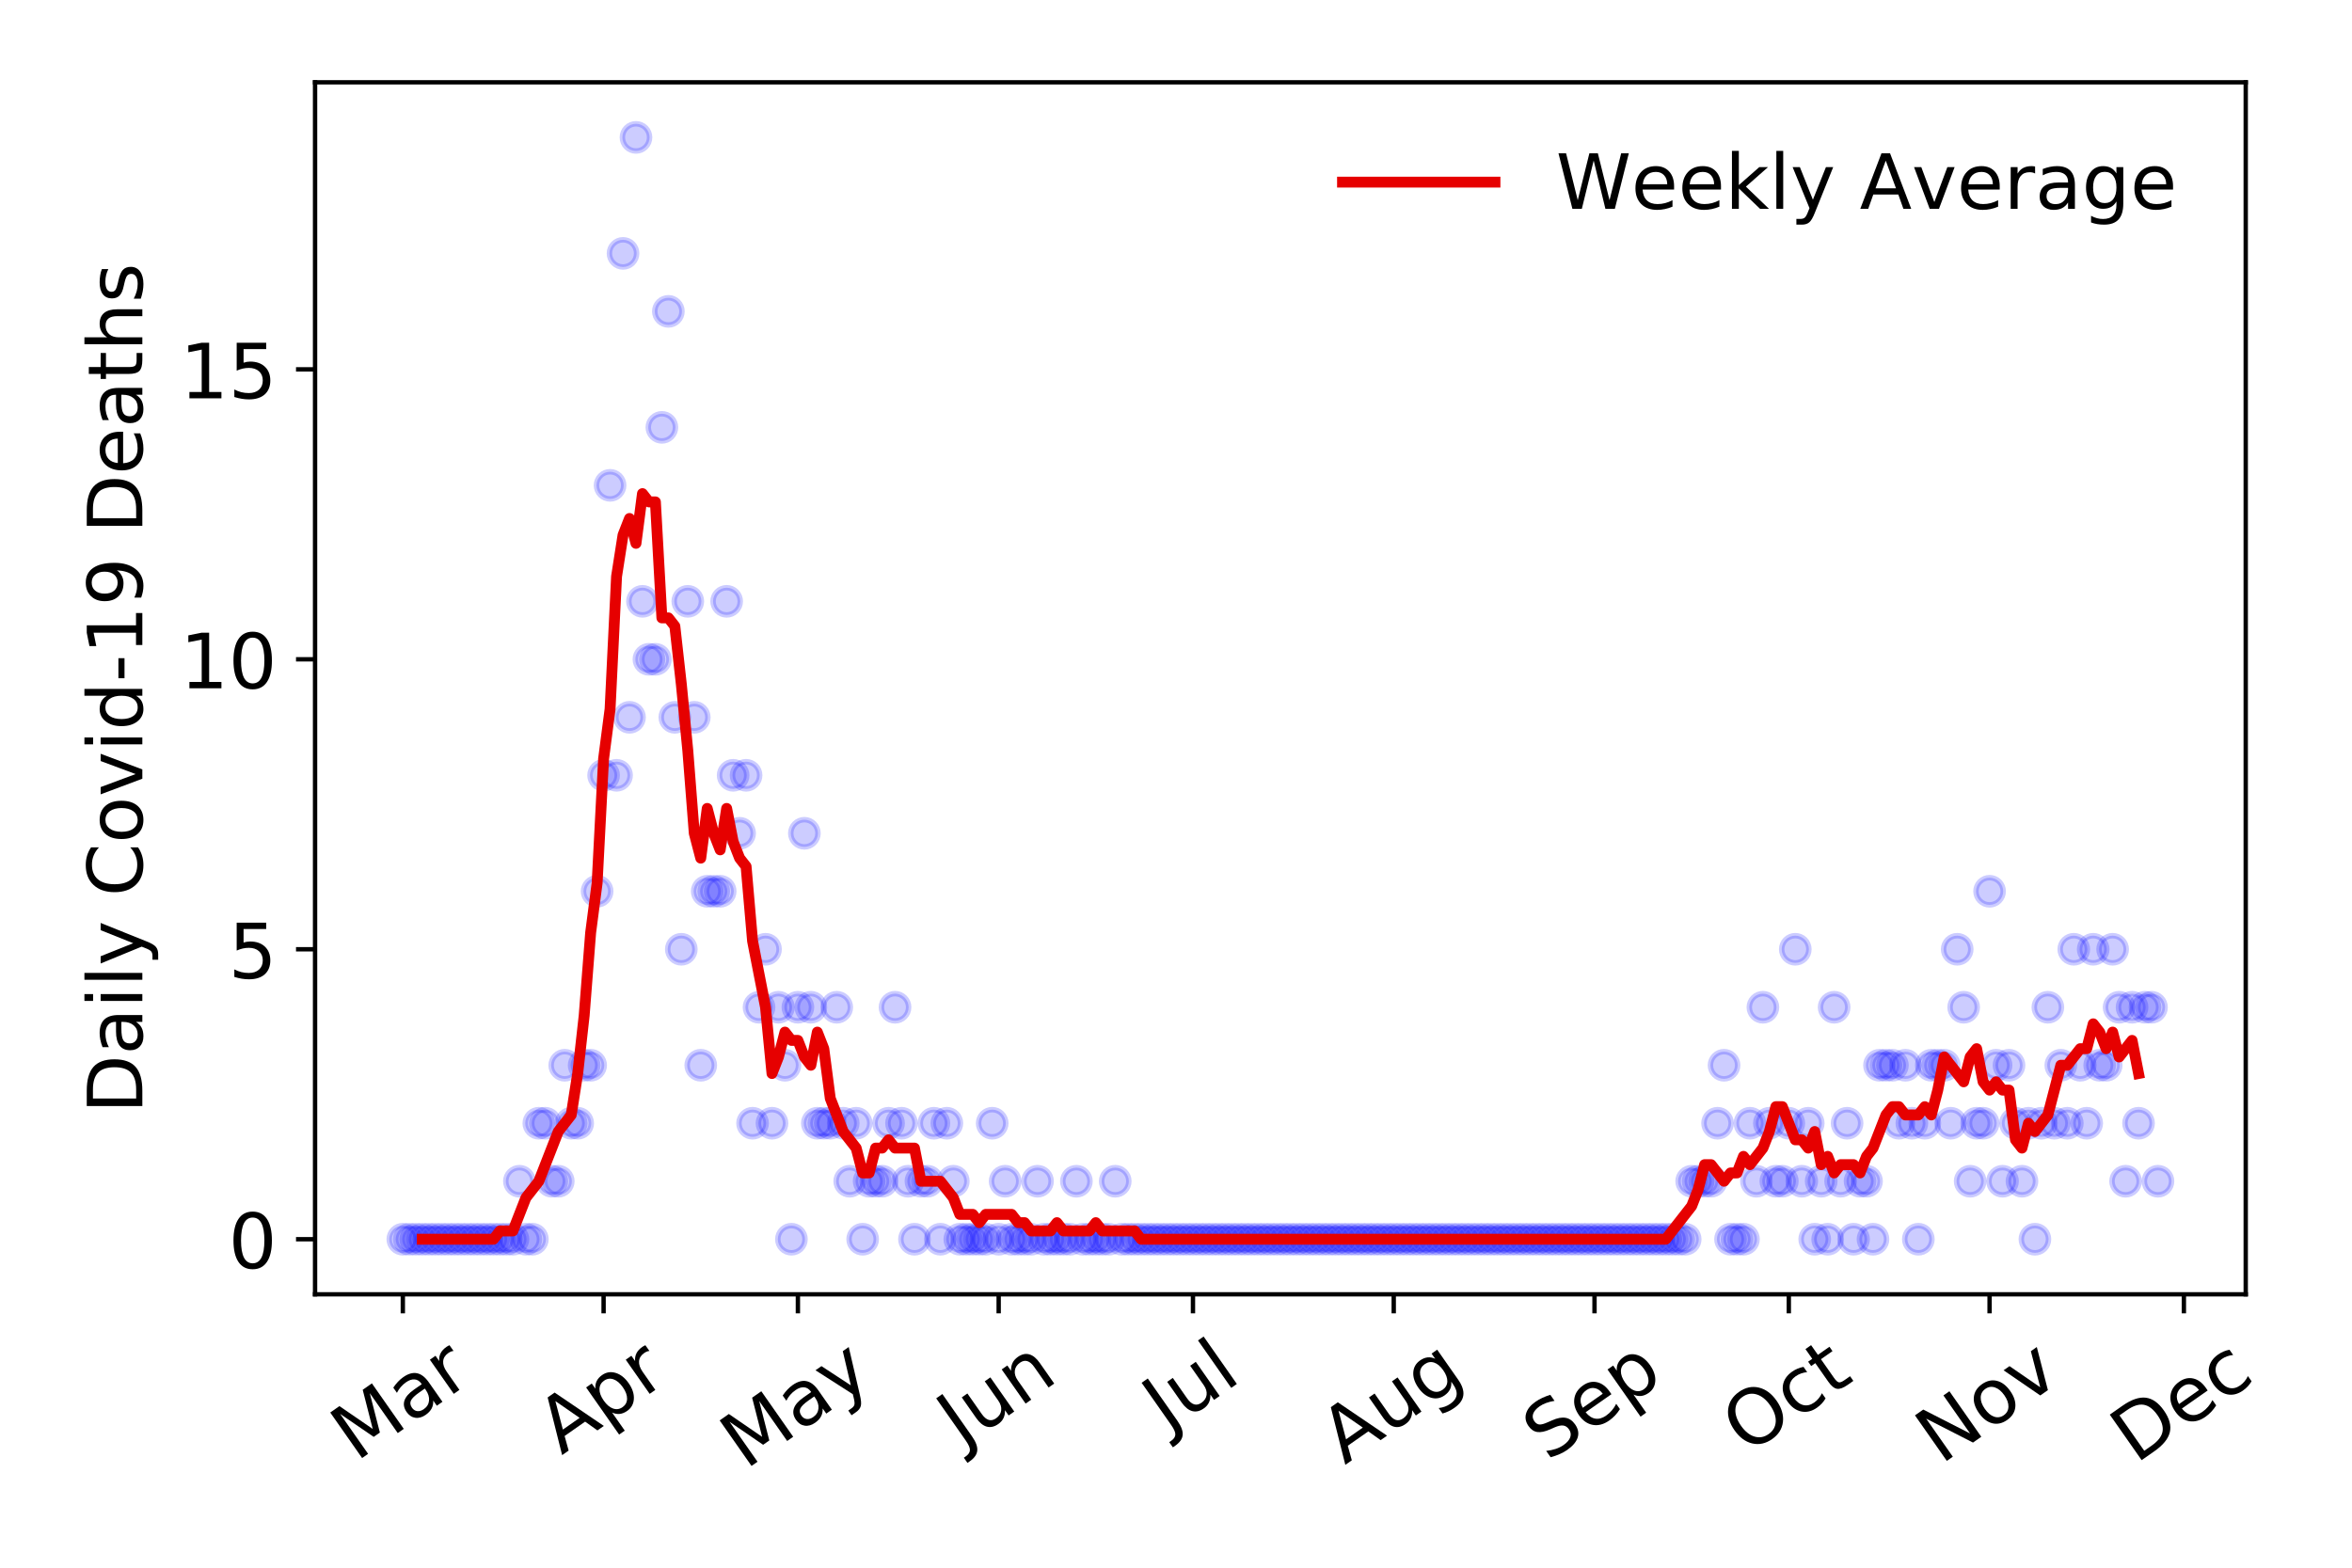 <?xml version="1.0" encoding="utf-8" standalone="no"?>
<!DOCTYPE svg PUBLIC "-//W3C//DTD SVG 1.1//EN"
  "http://www.w3.org/Graphics/SVG/1.1/DTD/svg11.dtd">
<!-- Created with matplotlib (https://matplotlib.org/) -->
<svg height="288pt" version="1.1" viewBox="0 0 432 288" width="432pt" xmlns="http://www.w3.org/2000/svg" xmlns:xlink="http://www.w3.org/1999/xlink">
 <defs>
  <style type="text/css">
*{stroke-linecap:butt;stroke-linejoin:round;}
  </style>
 </defs>
 <g id="figure_1">
  <g id="patch_1">
   <path d="M 0 288 
L 432 288 
L 432 0 
L 0 0 
z
" style="fill:#ffffff;"/>
  </g>
  <g id="axes_1">
   <g id="patch_2">
    <path d="M 57.87 237.778 
L 412.481 237.778 
L 412.481 15.12 
L 57.87 15.12 
z
" style="fill:#ffffff;"/>
   </g>
   <g id="matplotlib.axis_1">
    <g id="xtick_1">
     <g id="line2d_1">
      <defs>
       <path d="M 0 0 
L 0 3.5 
" id="mf1b4757d9b" style="stroke:#000000;stroke-width:0.8;"/>
      </defs>
      <g>
       <use style="stroke:#000000;stroke-width:0.8;" x="73.989" xlink:href="#mf1b4757d9b" y="237.778"/>
      </g>
     </g>
     <g id="text_1">
      <!-- Mar -->
      <defs>
       <path d="M 9.812 72.906 
L 24.516 72.906 
L 43.109 23.297 
L 61.812 72.906 
L 76.516 72.906 
L 76.516 0 
L 66.891 0 
L 66.891 64.016 
L 48.094 14.016 
L 38.188 14.016 
L 19.391 64.016 
L 19.391 0 
L 9.812 0 
z
" id="DejaVuSans-77"/>
       <path d="M 34.281 27.484 
Q 23.391 27.484 19.188 25 
Q 14.984 22.516 14.984 16.5 
Q 14.984 11.719 18.141 8.906 
Q 21.297 6.109 26.703 6.109 
Q 34.188 6.109 38.703 11.406 
Q 43.219 16.703 43.219 25.484 
L 43.219 27.484 
z
M 52.203 31.203 
L 52.203 0 
L 43.219 0 
L 43.219 8.297 
Q 40.141 3.328 35.547 0.953 
Q 30.953 -1.422 24.312 -1.422 
Q 15.922 -1.422 10.953 3.297 
Q 6 8.016 6 15.922 
Q 6 25.141 12.172 29.828 
Q 18.359 34.516 30.609 34.516 
L 43.219 34.516 
L 43.219 35.406 
Q 43.219 41.609 39.141 45 
Q 35.062 48.391 27.688 48.391 
Q 23 48.391 18.547 47.266 
Q 14.109 46.141 10.016 43.891 
L 10.016 52.203 
Q 14.938 54.109 19.578 55.047 
Q 24.219 56 28.609 56 
Q 40.484 56 46.344 49.844 
Q 52.203 43.703 52.203 31.203 
z
" id="DejaVuSans-97"/>
       <path d="M 41.109 46.297 
Q 39.594 47.172 37.812 47.578 
Q 36.031 48 33.891 48 
Q 26.266 48 22.188 43.047 
Q 18.109 38.094 18.109 28.812 
L 18.109 0 
L 9.078 0 
L 9.078 54.688 
L 18.109 54.688 
L 18.109 46.188 
Q 20.953 51.172 25.484 53.578 
Q 30.031 56 36.531 56 
Q 37.453 56 38.578 55.875 
Q 39.703 55.766 41.062 55.516 
z
" id="DejaVuSans-114"/>
      </defs>
      <g transform="translate(65.386 268.643)rotate(-35)scale(0.14 -0.14)">
       <use xlink:href="#DejaVuSans-77"/>
       <use x="86.279" xlink:href="#DejaVuSans-97"/>
       <use x="147.559" xlink:href="#DejaVuSans-114"/>
      </g>
     </g>
    </g>
    <g id="xtick_2">
     <g id="line2d_2">
      <g>
       <use style="stroke:#000000;stroke-width:0.8;" x="110.865" xlink:href="#mf1b4757d9b" y="237.778"/>
      </g>
     </g>
     <g id="text_2">
      <!-- Apr -->
      <defs>
       <path d="M 34.188 63.188 
L 20.797 26.906 
L 47.609 26.906 
z
M 28.609 72.906 
L 39.797 72.906 
L 67.578 0 
L 57.328 0 
L 50.688 18.703 
L 17.828 18.703 
L 11.188 0 
L 0.781 0 
z
" id="DejaVuSans-65"/>
       <path d="M 18.109 8.203 
L 18.109 -20.797 
L 9.078 -20.797 
L 9.078 54.688 
L 18.109 54.688 
L 18.109 46.391 
Q 20.953 51.266 25.266 53.625 
Q 29.594 56 35.594 56 
Q 45.562 56 51.781 48.094 
Q 58.016 40.188 58.016 27.297 
Q 58.016 14.406 51.781 6.484 
Q 45.562 -1.422 35.594 -1.422 
Q 29.594 -1.422 25.266 0.953 
Q 20.953 3.328 18.109 8.203 
z
M 48.688 27.297 
Q 48.688 37.203 44.609 42.844 
Q 40.531 48.484 33.406 48.484 
Q 26.266 48.484 22.188 42.844 
Q 18.109 37.203 18.109 27.297 
Q 18.109 17.391 22.188 11.75 
Q 26.266 6.109 33.406 6.109 
Q 40.531 6.109 44.609 11.75 
Q 48.688 17.391 48.688 27.297 
z
" id="DejaVuSans-112"/>
      </defs>
      <g transform="translate(103.161 267.384)rotate(-35)scale(0.14 -0.14)">
       <use xlink:href="#DejaVuSans-65"/>
       <use x="68.408" xlink:href="#DejaVuSans-112"/>
       <use x="131.885" xlink:href="#DejaVuSans-114"/>
      </g>
     </g>
    </g>
    <g id="xtick_3">
     <g id="line2d_3">
      <g>
       <use style="stroke:#000000;stroke-width:0.8;" x="146.552" xlink:href="#mf1b4757d9b" y="237.778"/>
      </g>
     </g>
     <g id="text_3">
      <!-- May -->
      <defs>
       <path d="M 32.172 -5.078 
Q 28.375 -14.844 24.75 -17.812 
Q 21.141 -20.797 15.094 -20.797 
L 7.906 -20.797 
L 7.906 -13.281 
L 13.188 -13.281 
Q 16.891 -13.281 18.938 -11.516 
Q 21 -9.766 23.484 -3.219 
L 25.094 0.875 
L 2.984 54.688 
L 12.5 54.688 
L 29.594 11.922 
L 46.688 54.688 
L 56.203 54.688 
z
" id="DejaVuSans-121"/>
      </defs>
      <g transform="translate(136.913 270.094)rotate(-35)scale(0.14 -0.14)">
       <use xlink:href="#DejaVuSans-77"/>
       <use x="86.279" xlink:href="#DejaVuSans-97"/>
       <use x="147.559" xlink:href="#DejaVuSans-121"/>
      </g>
     </g>
    </g>
    <g id="xtick_4">
     <g id="line2d_4">
      <g>
       <use style="stroke:#000000;stroke-width:0.8;" x="183.429" xlink:href="#mf1b4757d9b" y="237.778"/>
      </g>
     </g>
     <g id="text_4">
      <!-- Jun -->
      <defs>
       <path d="M 9.812 72.906 
L 19.672 72.906 
L 19.672 5.078 
Q 19.672 -8.109 14.672 -14.062 
Q 9.672 -20.016 -1.422 -20.016 
L -5.172 -20.016 
L -5.172 -11.719 
L -2.094 -11.719 
Q 4.438 -11.719 7.125 -8.047 
Q 9.812 -4.391 9.812 5.078 
z
" id="DejaVuSans-74"/>
       <path d="M 8.5 21.578 
L 8.5 54.688 
L 17.484 54.688 
L 17.484 21.922 
Q 17.484 14.156 20.5 10.266 
Q 23.531 6.391 29.594 6.391 
Q 36.859 6.391 41.078 11.031 
Q 45.312 15.672 45.312 23.688 
L 45.312 54.688 
L 54.297 54.688 
L 54.297 0 
L 45.312 0 
L 45.312 8.406 
Q 42.047 3.422 37.719 1 
Q 33.406 -1.422 27.688 -1.422 
Q 18.266 -1.422 13.375 4.438 
Q 8.5 10.297 8.5 21.578 
z
M 31.109 56 
z
" id="DejaVuSans-117"/>
       <path d="M 54.891 33.016 
L 54.891 0 
L 45.906 0 
L 45.906 32.719 
Q 45.906 40.484 42.875 44.328 
Q 39.844 48.188 33.797 48.188 
Q 26.516 48.188 22.312 43.547 
Q 18.109 38.922 18.109 30.906 
L 18.109 0 
L 9.078 0 
L 9.078 54.688 
L 18.109 54.688 
L 18.109 46.188 
Q 21.344 51.125 25.703 53.562 
Q 30.078 56 35.797 56 
Q 45.219 56 50.047 50.172 
Q 54.891 44.344 54.891 33.016 
z
" id="DejaVuSans-110"/>
      </defs>
      <g transform="translate(176.685 266.039)rotate(-35)scale(0.14 -0.14)">
       <use xlink:href="#DejaVuSans-74"/>
       <use x="29.492" xlink:href="#DejaVuSans-117"/>
       <use x="92.871" xlink:href="#DejaVuSans-110"/>
      </g>
     </g>
    </g>
    <g id="xtick_5">
     <g id="line2d_5">
      <g>
       <use style="stroke:#000000;stroke-width:0.8;" x="219.116" xlink:href="#mf1b4757d9b" y="237.778"/>
      </g>
     </g>
     <g id="text_5">
      <!-- Jul -->
      <defs>
       <path d="M 9.422 75.984 
L 18.406 75.984 
L 18.406 0 
L 9.422 0 
z
" id="DejaVuSans-108"/>
      </defs>
      <g transform="translate(214.414 263.181)rotate(-35)scale(0.14 -0.14)">
       <use xlink:href="#DejaVuSans-74"/>
       <use x="29.492" xlink:href="#DejaVuSans-117"/>
       <use x="92.871" xlink:href="#DejaVuSans-108"/>
      </g>
     </g>
    </g>
    <g id="xtick_6">
     <g id="line2d_6">
      <g>
       <use style="stroke:#000000;stroke-width:0.8;" x="255.993" xlink:href="#mf1b4757d9b" y="237.778"/>
      </g>
     </g>
     <g id="text_6">
      <!-- Aug -->
      <defs>
       <path d="M 45.406 27.984 
Q 45.406 37.75 41.375 43.109 
Q 37.359 48.484 30.078 48.484 
Q 22.859 48.484 18.828 43.109 
Q 14.797 37.75 14.797 27.984 
Q 14.797 18.266 18.828 12.891 
Q 22.859 7.516 30.078 7.516 
Q 37.359 7.516 41.375 12.891 
Q 45.406 18.266 45.406 27.984 
z
M 54.391 6.781 
Q 54.391 -7.172 48.188 -13.984 
Q 42 -20.797 29.203 -20.797 
Q 24.469 -20.797 20.266 -20.094 
Q 16.062 -19.391 12.109 -17.922 
L 12.109 -9.188 
Q 16.062 -11.328 19.922 -12.344 
Q 23.781 -13.375 27.781 -13.375 
Q 36.625 -13.375 41.016 -8.766 
Q 45.406 -4.156 45.406 5.172 
L 45.406 9.625 
Q 42.625 4.781 38.281 2.391 
Q 33.938 0 27.875 0 
Q 17.828 0 11.672 7.656 
Q 5.516 15.328 5.516 27.984 
Q 5.516 40.672 11.672 48.328 
Q 17.828 56 27.875 56 
Q 33.938 56 38.281 53.609 
Q 42.625 51.219 45.406 46.391 
L 45.406 54.688 
L 54.391 54.688 
z
" id="DejaVuSans-103"/>
      </defs>
      <g transform="translate(247.012 269.172)rotate(-35)scale(0.14 -0.14)">
       <use xlink:href="#DejaVuSans-65"/>
       <use x="68.408" xlink:href="#DejaVuSans-117"/>
       <use x="131.787" xlink:href="#DejaVuSans-103"/>
      </g>
     </g>
    </g>
    <g id="xtick_7">
     <g id="line2d_7">
      <g>
       <use style="stroke:#000000;stroke-width:0.8;" x="292.87" xlink:href="#mf1b4757d9b" y="237.778"/>
      </g>
     </g>
     <g id="text_7">
      <!-- Sep -->
      <defs>
       <path d="M 53.516 70.516 
L 53.516 60.891 
Q 47.906 63.578 42.922 64.891 
Q 37.938 66.219 33.297 66.219 
Q 25.25 66.219 20.875 63.094 
Q 16.5 59.969 16.5 54.203 
Q 16.5 49.359 19.406 46.891 
Q 22.312 44.438 30.422 42.922 
L 36.375 41.703 
Q 47.406 39.594 52.656 34.297 
Q 57.906 29 57.906 20.125 
Q 57.906 9.516 50.797 4.047 
Q 43.703 -1.422 29.984 -1.422 
Q 24.812 -1.422 18.969 -0.25 
Q 13.141 0.922 6.891 3.219 
L 6.891 13.375 
Q 12.891 10.016 18.656 8.297 
Q 24.422 6.594 29.984 6.594 
Q 38.422 6.594 43.016 9.906 
Q 47.609 13.234 47.609 19.391 
Q 47.609 24.75 44.312 27.781 
Q 41.016 30.812 33.5 32.328 
L 27.484 33.5 
Q 16.453 35.688 11.516 40.375 
Q 6.594 45.062 6.594 53.422 
Q 6.594 63.094 13.406 68.656 
Q 20.219 74.219 32.172 74.219 
Q 37.312 74.219 42.625 73.281 
Q 47.953 72.359 53.516 70.516 
z
" id="DejaVuSans-83"/>
       <path d="M 56.203 29.594 
L 56.203 25.203 
L 14.891 25.203 
Q 15.484 15.922 20.484 11.062 
Q 25.484 6.203 34.422 6.203 
Q 39.594 6.203 44.453 7.469 
Q 49.312 8.734 54.109 11.281 
L 54.109 2.781 
Q 49.266 0.734 44.188 -0.344 
Q 39.109 -1.422 33.891 -1.422 
Q 20.797 -1.422 13.156 6.188 
Q 5.516 13.812 5.516 26.812 
Q 5.516 40.234 12.766 48.109 
Q 20.016 56 32.328 56 
Q 43.359 56 49.781 48.891 
Q 56.203 41.797 56.203 29.594 
z
M 47.219 32.234 
Q 47.125 39.594 43.094 43.984 
Q 39.062 48.391 32.422 48.391 
Q 24.906 48.391 20.391 44.141 
Q 15.875 39.891 15.188 32.172 
z
" id="DejaVuSans-101"/>
      </defs>
      <g transform="translate(284.277 268.629)rotate(-35)scale(0.14 -0.14)">
       <use xlink:href="#DejaVuSans-83"/>
       <use x="63.477" xlink:href="#DejaVuSans-101"/>
       <use x="125" xlink:href="#DejaVuSans-112"/>
      </g>
     </g>
    </g>
    <g id="xtick_8">
     <g id="line2d_8">
      <g>
       <use style="stroke:#000000;stroke-width:0.8;" x="328.557" xlink:href="#mf1b4757d9b" y="237.778"/>
      </g>
     </g>
     <g id="text_8">
      <!-- Oct -->
      <defs>
       <path d="M 39.406 66.219 
Q 28.656 66.219 22.328 58.203 
Q 16.016 50.203 16.016 36.375 
Q 16.016 22.609 22.328 14.594 
Q 28.656 6.594 39.406 6.594 
Q 50.141 6.594 56.422 14.594 
Q 62.703 22.609 62.703 36.375 
Q 62.703 50.203 56.422 58.203 
Q 50.141 66.219 39.406 66.219 
z
M 39.406 74.219 
Q 54.734 74.219 63.906 63.938 
Q 73.094 53.656 73.094 36.375 
Q 73.094 19.141 63.906 8.859 
Q 54.734 -1.422 39.406 -1.422 
Q 24.031 -1.422 14.812 8.828 
Q 5.609 19.094 5.609 36.375 
Q 5.609 53.656 14.812 63.938 
Q 24.031 74.219 39.406 74.219 
z
" id="DejaVuSans-79"/>
       <path d="M 48.781 52.594 
L 48.781 44.188 
Q 44.969 46.297 41.141 47.344 
Q 37.312 48.391 33.406 48.391 
Q 24.656 48.391 19.812 42.844 
Q 14.984 37.312 14.984 27.297 
Q 14.984 17.281 19.812 11.734 
Q 24.656 6.203 33.406 6.203 
Q 37.312 6.203 41.141 7.25 
Q 44.969 8.297 48.781 10.406 
L 48.781 2.094 
Q 45.016 0.344 40.984 -0.531 
Q 36.969 -1.422 32.422 -1.422 
Q 20.062 -1.422 12.781 6.344 
Q 5.516 14.109 5.516 27.297 
Q 5.516 40.672 12.859 48.328 
Q 20.219 56 33.016 56 
Q 37.156 56 41.109 55.141 
Q 45.062 54.297 48.781 52.594 
z
" id="DejaVuSans-99"/>
       <path d="M 18.312 70.219 
L 18.312 54.688 
L 36.812 54.688 
L 36.812 47.703 
L 18.312 47.703 
L 18.312 18.016 
Q 18.312 11.328 20.141 9.422 
Q 21.969 7.516 27.594 7.516 
L 36.812 7.516 
L 36.812 0 
L 27.594 0 
Q 17.188 0 13.234 3.875 
Q 9.281 7.766 9.281 18.016 
L 9.281 47.703 
L 2.688 47.703 
L 2.688 54.688 
L 9.281 54.688 
L 9.281 70.219 
z
" id="DejaVuSans-116"/>
      </defs>
      <g transform="translate(320.858 267.377)rotate(-35)scale(0.14 -0.14)">
       <use xlink:href="#DejaVuSans-79"/>
       <use x="78.711" xlink:href="#DejaVuSans-99"/>
       <use x="133.691" xlink:href="#DejaVuSans-116"/>
      </g>
     </g>
    </g>
    <g id="xtick_9">
     <g id="line2d_9">
      <g>
       <use style="stroke:#000000;stroke-width:0.8;" x="365.433" xlink:href="#mf1b4757d9b" y="237.778"/>
      </g>
     </g>
     <g id="text_9">
      <!-- Nov -->
      <defs>
       <path d="M 9.812 72.906 
L 23.094 72.906 
L 55.422 11.922 
L 55.422 72.906 
L 64.984 72.906 
L 64.984 0 
L 51.703 0 
L 19.391 60.984 
L 19.391 0 
L 9.812 0 
z
" id="DejaVuSans-78"/>
       <path d="M 30.609 48.391 
Q 23.391 48.391 19.188 42.75 
Q 14.984 37.109 14.984 27.297 
Q 14.984 17.484 19.156 11.844 
Q 23.344 6.203 30.609 6.203 
Q 37.797 6.203 41.984 11.859 
Q 46.188 17.531 46.188 27.297 
Q 46.188 37.016 41.984 42.703 
Q 37.797 48.391 30.609 48.391 
z
M 30.609 56 
Q 42.328 56 49.016 48.375 
Q 55.719 40.766 55.719 27.297 
Q 55.719 13.875 49.016 6.219 
Q 42.328 -1.422 30.609 -1.422 
Q 18.844 -1.422 12.172 6.219 
Q 5.516 13.875 5.516 27.297 
Q 5.516 40.766 12.172 48.375 
Q 18.844 56 30.609 56 
z
" id="DejaVuSans-111"/>
       <path d="M 2.984 54.688 
L 12.5 54.688 
L 29.594 8.797 
L 46.688 54.688 
L 56.203 54.688 
L 35.688 0 
L 23.484 0 
z
" id="DejaVuSans-118"/>
      </defs>
      <g transform="translate(356.457 269.166)rotate(-35)scale(0.14 -0.14)">
       <use xlink:href="#DejaVuSans-78"/>
       <use x="74.805" xlink:href="#DejaVuSans-111"/>
       <use x="135.986" xlink:href="#DejaVuSans-118"/>
      </g>
     </g>
    </g>
    <g id="xtick_10">
     <g id="line2d_10">
      <g>
       <use style="stroke:#000000;stroke-width:0.8;" x="401.121" xlink:href="#mf1b4757d9b" y="237.778"/>
      </g>
     </g>
     <g id="text_10">
      <!-- Dec -->
      <defs>
       <path d="M 19.672 64.797 
L 19.672 8.109 
L 31.594 8.109 
Q 46.688 8.109 53.688 14.938 
Q 60.688 21.781 60.688 36.531 
Q 60.688 51.172 53.688 57.984 
Q 46.688 64.797 31.594 64.797 
z
M 9.812 72.906 
L 30.078 72.906 
Q 51.266 72.906 61.172 64.094 
Q 71.094 55.281 71.094 36.531 
Q 71.094 17.672 61.125 8.828 
Q 51.172 0 30.078 0 
L 9.812 0 
z
" id="DejaVuSans-68"/>
      </defs>
      <g transform="translate(392.24 269.032)rotate(-35)scale(0.14 -0.14)">
       <use xlink:href="#DejaVuSans-68"/>
       <use x="77.002" xlink:href="#DejaVuSans-101"/>
       <use x="138.525" xlink:href="#DejaVuSans-99"/>
      </g>
     </g>
    </g>
   </g>
   <g id="matplotlib.axis_2">
    <g id="ytick_1">
     <g id="line2d_11">
      <defs>
       <path d="M 0 0 
L -3.5 0 
" id="m73f154fa10" style="stroke:#000000;stroke-width:0.8;"/>
      </defs>
      <g>
       <use style="stroke:#000000;stroke-width:0.8;" x="57.87" xlink:href="#m73f154fa10" y="227.657"/>
      </g>
     </g>
     <g id="text_11">
      <!-- 0 -->
      <defs>
       <path d="M 31.781 66.406 
Q 24.172 66.406 20.328 58.906 
Q 16.5 51.422 16.5 36.375 
Q 16.5 21.391 20.328 13.891 
Q 24.172 6.391 31.781 6.391 
Q 39.453 6.391 43.281 13.891 
Q 47.125 21.391 47.125 36.375 
Q 47.125 51.422 43.281 58.906 
Q 39.453 66.406 31.781 66.406 
z
M 31.781 74.219 
Q 44.047 74.219 50.516 64.516 
Q 56.984 54.828 56.984 36.375 
Q 56.984 17.969 50.516 8.266 
Q 44.047 -1.422 31.781 -1.422 
Q 19.531 -1.422 13.062 8.266 
Q 6.594 17.969 6.594 36.375 
Q 6.594 54.828 13.062 64.516 
Q 19.531 74.219 31.781 74.219 
z
" id="DejaVuSans-48"/>
      </defs>
      <g transform="translate(41.962 232.976)scale(0.14 -0.14)">
       <use xlink:href="#DejaVuSans-48"/>
      </g>
     </g>
    </g>
    <g id="ytick_2">
     <g id="line2d_12">
      <g>
       <use style="stroke:#000000;stroke-width:0.8;" x="57.87" xlink:href="#m73f154fa10" y="174.39"/>
      </g>
     </g>
     <g id="text_12">
      <!-- 5 -->
      <defs>
       <path d="M 10.797 72.906 
L 49.516 72.906 
L 49.516 64.594 
L 19.828 64.594 
L 19.828 46.734 
Q 21.969 47.469 24.109 47.828 
Q 26.266 48.188 28.422 48.188 
Q 40.625 48.188 47.75 41.5 
Q 54.891 34.812 54.891 23.391 
Q 54.891 11.625 47.562 5.094 
Q 40.234 -1.422 26.906 -1.422 
Q 22.312 -1.422 17.547 -0.641 
Q 12.797 0.141 7.719 1.703 
L 7.719 11.625 
Q 12.109 9.234 16.797 8.062 
Q 21.484 6.891 26.703 6.891 
Q 35.156 6.891 40.078 11.328 
Q 45.016 15.766 45.016 23.391 
Q 45.016 31 40.078 35.438 
Q 35.156 39.891 26.703 39.891 
Q 22.75 39.891 18.812 39.016 
Q 14.891 38.141 10.797 36.281 
z
" id="DejaVuSans-53"/>
      </defs>
      <g transform="translate(41.962 179.709)scale(0.14 -0.14)">
       <use xlink:href="#DejaVuSans-53"/>
      </g>
     </g>
    </g>
    <g id="ytick_3">
     <g id="line2d_13">
      <g>
       <use style="stroke:#000000;stroke-width:0.8;" x="57.87" xlink:href="#m73f154fa10" y="121.122"/>
      </g>
     </g>
     <g id="text_13">
      <!-- 10 -->
      <defs>
       <path d="M 12.406 8.297 
L 28.516 8.297 
L 28.516 63.922 
L 10.984 60.406 
L 10.984 69.391 
L 28.422 72.906 
L 38.281 72.906 
L 38.281 8.297 
L 54.391 8.297 
L 54.391 0 
L 12.406 0 
z
" id="DejaVuSans-49"/>
      </defs>
      <g transform="translate(33.055 126.441)scale(0.14 -0.14)">
       <use xlink:href="#DejaVuSans-49"/>
       <use x="63.623" xlink:href="#DejaVuSans-48"/>
      </g>
     </g>
    </g>
    <g id="ytick_4">
     <g id="line2d_14">
      <g>
       <use style="stroke:#000000;stroke-width:0.8;" x="57.87" xlink:href="#m73f154fa10" y="67.855"/>
      </g>
     </g>
     <g id="text_14">
      <!-- 15 -->
      <g transform="translate(33.055 73.174)scale(0.14 -0.14)">
       <use xlink:href="#DejaVuSans-49"/>
       <use x="63.623" xlink:href="#DejaVuSans-53"/>
      </g>
     </g>
    </g>
    <g id="text_15">
     <!-- Daily Covid-19 Deaths -->
     <defs>
      <path d="M 9.422 54.688 
L 18.406 54.688 
L 18.406 0 
L 9.422 0 
z
M 9.422 75.984 
L 18.406 75.984 
L 18.406 64.594 
L 9.422 64.594 
z
" id="DejaVuSans-105"/>
      <path id="DejaVuSans-32"/>
      <path d="M 64.406 67.281 
L 64.406 56.891 
Q 59.422 61.531 53.781 63.812 
Q 48.141 66.109 41.797 66.109 
Q 29.297 66.109 22.656 58.469 
Q 16.016 50.828 16.016 36.375 
Q 16.016 21.969 22.656 14.328 
Q 29.297 6.688 41.797 6.688 
Q 48.141 6.688 53.781 8.984 
Q 59.422 11.281 64.406 15.922 
L 64.406 5.609 
Q 59.234 2.094 53.438 0.328 
Q 47.656 -1.422 41.219 -1.422 
Q 24.656 -1.422 15.125 8.703 
Q 5.609 18.844 5.609 36.375 
Q 5.609 53.953 15.125 64.078 
Q 24.656 74.219 41.219 74.219 
Q 47.75 74.219 53.531 72.484 
Q 59.328 70.75 64.406 67.281 
z
" id="DejaVuSans-67"/>
      <path d="M 45.406 46.391 
L 45.406 75.984 
L 54.391 75.984 
L 54.391 0 
L 45.406 0 
L 45.406 8.203 
Q 42.578 3.328 38.25 0.953 
Q 33.938 -1.422 27.875 -1.422 
Q 17.969 -1.422 11.734 6.484 
Q 5.516 14.406 5.516 27.297 
Q 5.516 40.188 11.734 48.094 
Q 17.969 56 27.875 56 
Q 33.938 56 38.25 53.625 
Q 42.578 51.266 45.406 46.391 
z
M 14.797 27.297 
Q 14.797 17.391 18.875 11.75 
Q 22.953 6.109 30.078 6.109 
Q 37.203 6.109 41.297 11.75 
Q 45.406 17.391 45.406 27.297 
Q 45.406 37.203 41.297 42.844 
Q 37.203 48.484 30.078 48.484 
Q 22.953 48.484 18.875 42.844 
Q 14.797 37.203 14.797 27.297 
z
" id="DejaVuSans-100"/>
      <path d="M 4.891 31.391 
L 31.203 31.391 
L 31.203 23.391 
L 4.891 23.391 
z
" id="DejaVuSans-45"/>
      <path d="M 10.984 1.516 
L 10.984 10.5 
Q 14.703 8.734 18.5 7.812 
Q 22.312 6.891 25.984 6.891 
Q 35.75 6.891 40.891 13.453 
Q 46.047 20.016 46.781 33.406 
Q 43.953 29.203 39.594 26.953 
Q 35.25 24.703 29.984 24.703 
Q 19.047 24.703 12.672 31.312 
Q 6.297 37.938 6.297 49.422 
Q 6.297 60.641 12.938 67.422 
Q 19.578 74.219 30.609 74.219 
Q 43.266 74.219 49.922 64.516 
Q 56.594 54.828 56.594 36.375 
Q 56.594 19.141 48.406 8.859 
Q 40.234 -1.422 26.422 -1.422 
Q 22.703 -1.422 18.891 -0.688 
Q 15.094 0.047 10.984 1.516 
z
M 30.609 32.422 
Q 37.25 32.422 41.125 36.953 
Q 45.016 41.5 45.016 49.422 
Q 45.016 57.281 41.125 61.844 
Q 37.25 66.406 30.609 66.406 
Q 23.969 66.406 20.094 61.844 
Q 16.219 57.281 16.219 49.422 
Q 16.219 41.5 20.094 36.953 
Q 23.969 32.422 30.609 32.422 
z
" id="DejaVuSans-57"/>
      <path d="M 54.891 33.016 
L 54.891 0 
L 45.906 0 
L 45.906 32.719 
Q 45.906 40.484 42.875 44.328 
Q 39.844 48.188 33.797 48.188 
Q 26.516 48.188 22.312 43.547 
Q 18.109 38.922 18.109 30.906 
L 18.109 0 
L 9.078 0 
L 9.078 75.984 
L 18.109 75.984 
L 18.109 46.188 
Q 21.344 51.125 25.703 53.562 
Q 30.078 56 35.797 56 
Q 45.219 56 50.047 50.172 
Q 54.891 44.344 54.891 33.016 
z
" id="DejaVuSans-104"/>
      <path d="M 44.281 53.078 
L 44.281 44.578 
Q 40.484 46.531 36.375 47.5 
Q 32.281 48.484 27.875 48.484 
Q 21.188 48.484 17.844 46.438 
Q 14.5 44.391 14.5 40.281 
Q 14.5 37.156 16.891 35.375 
Q 19.281 33.594 26.516 31.984 
L 29.594 31.297 
Q 39.156 29.25 43.188 25.516 
Q 47.219 21.781 47.219 15.094 
Q 47.219 7.469 41.188 3.016 
Q 35.156 -1.422 24.609 -1.422 
Q 20.219 -1.422 15.453 -0.562 
Q 10.688 0.297 5.422 2 
L 5.422 11.281 
Q 10.406 8.688 15.234 7.391 
Q 20.062 6.109 24.812 6.109 
Q 31.156 6.109 34.562 8.281 
Q 37.984 10.453 37.984 14.406 
Q 37.984 18.062 35.516 20.016 
Q 33.062 21.969 24.703 23.781 
L 21.578 24.516 
Q 13.234 26.266 9.516 29.906 
Q 5.812 33.547 5.812 39.891 
Q 5.812 47.609 11.281 51.797 
Q 16.75 56 26.812 56 
Q 31.781 56 36.172 55.266 
Q 40.578 54.547 44.281 53.078 
z
" id="DejaVuSans-115"/>
     </defs>
     <g transform="translate(26.143 204.56)rotate(-90)scale(0.14 -0.14)">
      <use xlink:href="#DejaVuSans-68"/>
      <use x="77.002" xlink:href="#DejaVuSans-97"/>
      <use x="138.281" xlink:href="#DejaVuSans-105"/>
      <use x="166.064" xlink:href="#DejaVuSans-108"/>
      <use x="193.848" xlink:href="#DejaVuSans-121"/>
      <use x="253.027" xlink:href="#DejaVuSans-32"/>
      <use x="284.814" xlink:href="#DejaVuSans-67"/>
      <use x="354.639" xlink:href="#DejaVuSans-111"/>
      <use x="415.82" xlink:href="#DejaVuSans-118"/>
      <use x="475" xlink:href="#DejaVuSans-105"/>
      <use x="502.783" xlink:href="#DejaVuSans-100"/>
      <use x="566.26" xlink:href="#DejaVuSans-45"/>
      <use x="602.344" xlink:href="#DejaVuSans-49"/>
      <use x="665.967" xlink:href="#DejaVuSans-57"/>
      <use x="729.59" xlink:href="#DejaVuSans-32"/>
      <use x="761.377" xlink:href="#DejaVuSans-68"/>
      <use x="838.379" xlink:href="#DejaVuSans-101"/>
      <use x="899.902" xlink:href="#DejaVuSans-97"/>
      <use x="961.182" xlink:href="#DejaVuSans-116"/>
      <use x="1000.391" xlink:href="#DejaVuSans-104"/>
      <use x="1063.77" xlink:href="#DejaVuSans-115"/>
     </g>
    </g>
   </g>
   <g id="line2d_15">
    <defs>
     <path d="M 0 2.5 
C 0.663 2.5 1.299 2.237 1.768 1.768 
C 2.237 1.299 2.5 0.663 2.5 0 
C 2.5 -0.663 2.237 -1.299 1.768 -1.768 
C 1.299 -2.237 0.663 -2.5 0 -2.5 
C -0.663 -2.5 -1.299 -2.237 -1.768 -1.768 
C -2.237 -1.299 -2.5 -0.663 -2.5 0 
C -2.5 0.663 -2.237 1.299 -1.768 1.768 
C -1.299 2.237 -0.663 2.5 0 2.5 
z
" id="m6697585174" style="stroke:#0000ff;stroke-opacity:0.2;"/>
    </defs>
    <g clip-path="url(#pd7e6d22609)">
     <use style="fill:#0000ff;fill-opacity:0.2;stroke:#0000ff;stroke-opacity:0.2;" x="73.989" xlink:href="#m6697585174" y="227.657"/>
     <use style="fill:#0000ff;fill-opacity:0.2;stroke:#0000ff;stroke-opacity:0.2;" x="75.178" xlink:href="#m6697585174" y="227.657"/>
     <use style="fill:#0000ff;fill-opacity:0.2;stroke:#0000ff;stroke-opacity:0.2;" x="76.368" xlink:href="#m6697585174" y="227.657"/>
     <use style="fill:#0000ff;fill-opacity:0.2;stroke:#0000ff;stroke-opacity:0.2;" x="77.557" xlink:href="#m6697585174" y="227.657"/>
     <use style="fill:#0000ff;fill-opacity:0.2;stroke:#0000ff;stroke-opacity:0.2;" x="78.747" xlink:href="#m6697585174" y="227.657"/>
     <use style="fill:#0000ff;fill-opacity:0.2;stroke:#0000ff;stroke-opacity:0.2;" x="79.937" xlink:href="#m6697585174" y="227.657"/>
     <use style="fill:#0000ff;fill-opacity:0.2;stroke:#0000ff;stroke-opacity:0.2;" x="81.126" xlink:href="#m6697585174" y="227.657"/>
     <use style="fill:#0000ff;fill-opacity:0.2;stroke:#0000ff;stroke-opacity:0.2;" x="82.316" xlink:href="#m6697585174" y="227.657"/>
     <use style="fill:#0000ff;fill-opacity:0.2;stroke:#0000ff;stroke-opacity:0.2;" x="83.505" xlink:href="#m6697585174" y="227.657"/>
     <use style="fill:#0000ff;fill-opacity:0.2;stroke:#0000ff;stroke-opacity:0.2;" x="84.695" xlink:href="#m6697585174" y="227.657"/>
     <use style="fill:#0000ff;fill-opacity:0.2;stroke:#0000ff;stroke-opacity:0.2;" x="85.884" xlink:href="#m6697585174" y="227.657"/>
     <use style="fill:#0000ff;fill-opacity:0.2;stroke:#0000ff;stroke-opacity:0.2;" x="87.074" xlink:href="#m6697585174" y="227.657"/>
     <use style="fill:#0000ff;fill-opacity:0.2;stroke:#0000ff;stroke-opacity:0.2;" x="88.264" xlink:href="#m6697585174" y="227.657"/>
     <use style="fill:#0000ff;fill-opacity:0.2;stroke:#0000ff;stroke-opacity:0.2;" x="89.453" xlink:href="#m6697585174" y="227.657"/>
     <use style="fill:#0000ff;fill-opacity:0.2;stroke:#0000ff;stroke-opacity:0.2;" x="90.643" xlink:href="#m6697585174" y="227.657"/>
     <use style="fill:#0000ff;fill-opacity:0.2;stroke:#0000ff;stroke-opacity:0.2;" x="91.832" xlink:href="#m6697585174" y="227.657"/>
     <use style="fill:#0000ff;fill-opacity:0.2;stroke:#0000ff;stroke-opacity:0.2;" x="93.022" xlink:href="#m6697585174" y="227.657"/>
     <use style="fill:#0000ff;fill-opacity:0.2;stroke:#0000ff;stroke-opacity:0.2;" x="94.211" xlink:href="#m6697585174" y="227.657"/>
     <use style="fill:#0000ff;fill-opacity:0.2;stroke:#0000ff;stroke-opacity:0.2;" x="95.401" xlink:href="#m6697585174" y="217.004"/>
     <use style="fill:#0000ff;fill-opacity:0.2;stroke:#0000ff;stroke-opacity:0.2;" x="96.591" xlink:href="#m6697585174" y="227.657"/>
     <use style="fill:#0000ff;fill-opacity:0.2;stroke:#0000ff;stroke-opacity:0.2;" x="97.78" xlink:href="#m6697585174" y="227.657"/>
     <use style="fill:#0000ff;fill-opacity:0.2;stroke:#0000ff;stroke-opacity:0.2;" x="98.97" xlink:href="#m6697585174" y="206.35"/>
     <use style="fill:#0000ff;fill-opacity:0.2;stroke:#0000ff;stroke-opacity:0.2;" x="100.159" xlink:href="#m6697585174" y="206.35"/>
     <use style="fill:#0000ff;fill-opacity:0.2;stroke:#0000ff;stroke-opacity:0.2;" x="101.349" xlink:href="#m6697585174" y="217.004"/>
     <use style="fill:#0000ff;fill-opacity:0.2;stroke:#0000ff;stroke-opacity:0.2;" x="102.538" xlink:href="#m6697585174" y="217.004"/>
     <use style="fill:#0000ff;fill-opacity:0.2;stroke:#0000ff;stroke-opacity:0.2;" x="103.728" xlink:href="#m6697585174" y="195.697"/>
     <use style="fill:#0000ff;fill-opacity:0.2;stroke:#0000ff;stroke-opacity:0.2;" x="104.918" xlink:href="#m6697585174" y="206.35"/>
     <use style="fill:#0000ff;fill-opacity:0.2;stroke:#0000ff;stroke-opacity:0.2;" x="106.107" xlink:href="#m6697585174" y="206.35"/>
     <use style="fill:#0000ff;fill-opacity:0.2;stroke:#0000ff;stroke-opacity:0.2;" x="107.297" xlink:href="#m6697585174" y="195.697"/>
     <use style="fill:#0000ff;fill-opacity:0.2;stroke:#0000ff;stroke-opacity:0.2;" x="108.486" xlink:href="#m6697585174" y="195.697"/>
     <use style="fill:#0000ff;fill-opacity:0.2;stroke:#0000ff;stroke-opacity:0.2;" x="109.676" xlink:href="#m6697585174" y="163.736"/>
     <use style="fill:#0000ff;fill-opacity:0.2;stroke:#0000ff;stroke-opacity:0.2;" x="110.865" xlink:href="#m6697585174" y="142.429"/>
     <use style="fill:#0000ff;fill-opacity:0.2;stroke:#0000ff;stroke-opacity:0.2;" x="112.055" xlink:href="#m6697585174" y="89.162"/>
     <use style="fill:#0000ff;fill-opacity:0.2;stroke:#0000ff;stroke-opacity:0.2;" x="113.245" xlink:href="#m6697585174" y="142.429"/>
     <use style="fill:#0000ff;fill-opacity:0.2;stroke:#0000ff;stroke-opacity:0.2;" x="114.434" xlink:href="#m6697585174" y="46.548"/>
     <use style="fill:#0000ff;fill-opacity:0.2;stroke:#0000ff;stroke-opacity:0.2;" x="115.624" xlink:href="#m6697585174" y="131.776"/>
     <use style="fill:#0000ff;fill-opacity:0.2;stroke:#0000ff;stroke-opacity:0.2;" x="116.813" xlink:href="#m6697585174" y="25.241"/>
     <use style="fill:#0000ff;fill-opacity:0.2;stroke:#0000ff;stroke-opacity:0.2;" x="118.003" xlink:href="#m6697585174" y="110.469"/>
     <use style="fill:#0000ff;fill-opacity:0.2;stroke:#0000ff;stroke-opacity:0.2;" x="119.192" xlink:href="#m6697585174" y="121.122"/>
     <use style="fill:#0000ff;fill-opacity:0.2;stroke:#0000ff;stroke-opacity:0.2;" x="120.382" xlink:href="#m6697585174" y="121.122"/>
     <use style="fill:#0000ff;fill-opacity:0.2;stroke:#0000ff;stroke-opacity:0.2;" x="121.571" xlink:href="#m6697585174" y="78.508"/>
     <use style="fill:#0000ff;fill-opacity:0.2;stroke:#0000ff;stroke-opacity:0.2;" x="122.761" xlink:href="#m6697585174" y="57.201"/>
     <use style="fill:#0000ff;fill-opacity:0.2;stroke:#0000ff;stroke-opacity:0.2;" x="123.951" xlink:href="#m6697585174" y="131.776"/>
     <use style="fill:#0000ff;fill-opacity:0.2;stroke:#0000ff;stroke-opacity:0.2;" x="125.14" xlink:href="#m6697585174" y="174.39"/>
     <use style="fill:#0000ff;fill-opacity:0.2;stroke:#0000ff;stroke-opacity:0.2;" x="126.33" xlink:href="#m6697585174" y="110.469"/>
     <use style="fill:#0000ff;fill-opacity:0.2;stroke:#0000ff;stroke-opacity:0.2;" x="127.519" xlink:href="#m6697585174" y="131.776"/>
     <use style="fill:#0000ff;fill-opacity:0.2;stroke:#0000ff;stroke-opacity:0.2;" x="128.709" xlink:href="#m6697585174" y="195.697"/>
     <use style="fill:#0000ff;fill-opacity:0.2;stroke:#0000ff;stroke-opacity:0.2;" x="129.898" xlink:href="#m6697585174" y="163.736"/>
     <use style="fill:#0000ff;fill-opacity:0.2;stroke:#0000ff;stroke-opacity:0.2;" x="131.088" xlink:href="#m6697585174" y="163.736"/>
     <use style="fill:#0000ff;fill-opacity:0.2;stroke:#0000ff;stroke-opacity:0.2;" x="132.278" xlink:href="#m6697585174" y="163.736"/>
     <use style="fill:#0000ff;fill-opacity:0.2;stroke:#0000ff;stroke-opacity:0.2;" x="133.467" xlink:href="#m6697585174" y="110.469"/>
     <use style="fill:#0000ff;fill-opacity:0.2;stroke:#0000ff;stroke-opacity:0.2;" x="134.657" xlink:href="#m6697585174" y="142.429"/>
     <use style="fill:#0000ff;fill-opacity:0.2;stroke:#0000ff;stroke-opacity:0.2;" x="135.846" xlink:href="#m6697585174" y="153.083"/>
     <use style="fill:#0000ff;fill-opacity:0.2;stroke:#0000ff;stroke-opacity:0.2;" x="137.036" xlink:href="#m6697585174" y="142.429"/>
     <use style="fill:#0000ff;fill-opacity:0.2;stroke:#0000ff;stroke-opacity:0.2;" x="138.225" xlink:href="#m6697585174" y="206.35"/>
     <use style="fill:#0000ff;fill-opacity:0.2;stroke:#0000ff;stroke-opacity:0.2;" x="139.415" xlink:href="#m6697585174" y="185.043"/>
     <use style="fill:#0000ff;fill-opacity:0.2;stroke:#0000ff;stroke-opacity:0.2;" x="140.605" xlink:href="#m6697585174" y="174.39"/>
     <use style="fill:#0000ff;fill-opacity:0.2;stroke:#0000ff;stroke-opacity:0.2;" x="141.794" xlink:href="#m6697585174" y="206.35"/>
     <use style="fill:#0000ff;fill-opacity:0.2;stroke:#0000ff;stroke-opacity:0.2;" x="142.984" xlink:href="#m6697585174" y="185.043"/>
     <use style="fill:#0000ff;fill-opacity:0.2;stroke:#0000ff;stroke-opacity:0.2;" x="144.173" xlink:href="#m6697585174" y="195.697"/>
     <use style="fill:#0000ff;fill-opacity:0.2;stroke:#0000ff;stroke-opacity:0.2;" x="145.363" xlink:href="#m6697585174" y="227.657"/>
     <use style="fill:#0000ff;fill-opacity:0.2;stroke:#0000ff;stroke-opacity:0.2;" x="146.552" xlink:href="#m6697585174" y="185.043"/>
     <use style="fill:#0000ff;fill-opacity:0.2;stroke:#0000ff;stroke-opacity:0.2;" x="147.742" xlink:href="#m6697585174" y="153.083"/>
     <use style="fill:#0000ff;fill-opacity:0.2;stroke:#0000ff;stroke-opacity:0.2;" x="148.932" xlink:href="#m6697585174" y="185.043"/>
     <use style="fill:#0000ff;fill-opacity:0.2;stroke:#0000ff;stroke-opacity:0.2;" x="150.121" xlink:href="#m6697585174" y="206.35"/>
     <use style="fill:#0000ff;fill-opacity:0.2;stroke:#0000ff;stroke-opacity:0.2;" x="151.311" xlink:href="#m6697585174" y="206.35"/>
     <use style="fill:#0000ff;fill-opacity:0.2;stroke:#0000ff;stroke-opacity:0.2;" x="152.5" xlink:href="#m6697585174" y="206.35"/>
     <use style="fill:#0000ff;fill-opacity:0.2;stroke:#0000ff;stroke-opacity:0.2;" x="153.69" xlink:href="#m6697585174" y="185.043"/>
     <use style="fill:#0000ff;fill-opacity:0.2;stroke:#0000ff;stroke-opacity:0.2;" x="154.879" xlink:href="#m6697585174" y="206.35"/>
     <use style="fill:#0000ff;fill-opacity:0.2;stroke:#0000ff;stroke-opacity:0.2;" x="156.069" xlink:href="#m6697585174" y="217.004"/>
     <use style="fill:#0000ff;fill-opacity:0.2;stroke:#0000ff;stroke-opacity:0.2;" x="157.259" xlink:href="#m6697585174" y="206.35"/>
     <use style="fill:#0000ff;fill-opacity:0.2;stroke:#0000ff;stroke-opacity:0.2;" x="158.448" xlink:href="#m6697585174" y="227.657"/>
     <use style="fill:#0000ff;fill-opacity:0.2;stroke:#0000ff;stroke-opacity:0.2;" x="159.638" xlink:href="#m6697585174" y="217.004"/>
     <use style="fill:#0000ff;fill-opacity:0.2;stroke:#0000ff;stroke-opacity:0.2;" x="160.827" xlink:href="#m6697585174" y="217.004"/>
     <use style="fill:#0000ff;fill-opacity:0.2;stroke:#0000ff;stroke-opacity:0.2;" x="162.017" xlink:href="#m6697585174" y="217.004"/>
     <use style="fill:#0000ff;fill-opacity:0.2;stroke:#0000ff;stroke-opacity:0.2;" x="163.206" xlink:href="#m6697585174" y="206.35"/>
     <use style="fill:#0000ff;fill-opacity:0.2;stroke:#0000ff;stroke-opacity:0.2;" x="164.396" xlink:href="#m6697585174" y="185.043"/>
     <use style="fill:#0000ff;fill-opacity:0.2;stroke:#0000ff;stroke-opacity:0.2;" x="165.586" xlink:href="#m6697585174" y="206.35"/>
     <use style="fill:#0000ff;fill-opacity:0.2;stroke:#0000ff;stroke-opacity:0.2;" x="166.775" xlink:href="#m6697585174" y="217.004"/>
     <use style="fill:#0000ff;fill-opacity:0.2;stroke:#0000ff;stroke-opacity:0.2;" x="167.965" xlink:href="#m6697585174" y="227.657"/>
     <use style="fill:#0000ff;fill-opacity:0.2;stroke:#0000ff;stroke-opacity:0.2;" x="169.154" xlink:href="#m6697585174" y="217.004"/>
     <use style="fill:#0000ff;fill-opacity:0.2;stroke:#0000ff;stroke-opacity:0.2;" x="170.344" xlink:href="#m6697585174" y="217.004"/>
     <use style="fill:#0000ff;fill-opacity:0.2;stroke:#0000ff;stroke-opacity:0.2;" x="171.533" xlink:href="#m6697585174" y="206.35"/>
     <use style="fill:#0000ff;fill-opacity:0.2;stroke:#0000ff;stroke-opacity:0.2;" x="172.723" xlink:href="#m6697585174" y="227.657"/>
     <use style="fill:#0000ff;fill-opacity:0.2;stroke:#0000ff;stroke-opacity:0.2;" x="173.913" xlink:href="#m6697585174" y="206.35"/>
     <use style="fill:#0000ff;fill-opacity:0.2;stroke:#0000ff;stroke-opacity:0.2;" x="175.102" xlink:href="#m6697585174" y="217.004"/>
     <use style="fill:#0000ff;fill-opacity:0.2;stroke:#0000ff;stroke-opacity:0.2;" x="176.292" xlink:href="#m6697585174" y="227.657"/>
     <use style="fill:#0000ff;fill-opacity:0.2;stroke:#0000ff;stroke-opacity:0.2;" x="177.481" xlink:href="#m6697585174" y="227.657"/>
     <use style="fill:#0000ff;fill-opacity:0.2;stroke:#0000ff;stroke-opacity:0.2;" x="178.671" xlink:href="#m6697585174" y="227.657"/>
     <use style="fill:#0000ff;fill-opacity:0.2;stroke:#0000ff;stroke-opacity:0.2;" x="179.86" xlink:href="#m6697585174" y="227.657"/>
     <use style="fill:#0000ff;fill-opacity:0.2;stroke:#0000ff;stroke-opacity:0.2;" x="181.05" xlink:href="#m6697585174" y="227.657"/>
     <use style="fill:#0000ff;fill-opacity:0.2;stroke:#0000ff;stroke-opacity:0.2;" x="182.24" xlink:href="#m6697585174" y="206.35"/>
     <use style="fill:#0000ff;fill-opacity:0.2;stroke:#0000ff;stroke-opacity:0.2;" x="183.429" xlink:href="#m6697585174" y="227.657"/>
     <use style="fill:#0000ff;fill-opacity:0.2;stroke:#0000ff;stroke-opacity:0.2;" x="184.619" xlink:href="#m6697585174" y="217.004"/>
     <use style="fill:#0000ff;fill-opacity:0.2;stroke:#0000ff;stroke-opacity:0.2;" x="185.808" xlink:href="#m6697585174" y="227.657"/>
     <use style="fill:#0000ff;fill-opacity:0.2;stroke:#0000ff;stroke-opacity:0.2;" x="186.998" xlink:href="#m6697585174" y="227.657"/>
     <use style="fill:#0000ff;fill-opacity:0.2;stroke:#0000ff;stroke-opacity:0.2;" x="188.187" xlink:href="#m6697585174" y="227.657"/>
     <use style="fill:#0000ff;fill-opacity:0.2;stroke:#0000ff;stroke-opacity:0.2;" x="189.377" xlink:href="#m6697585174" y="227.657"/>
     <use style="fill:#0000ff;fill-opacity:0.2;stroke:#0000ff;stroke-opacity:0.2;" x="190.567" xlink:href="#m6697585174" y="217.004"/>
     <use style="fill:#0000ff;fill-opacity:0.2;stroke:#0000ff;stroke-opacity:0.2;" x="191.756" xlink:href="#m6697585174" y="227.657"/>
     <use style="fill:#0000ff;fill-opacity:0.2;stroke:#0000ff;stroke-opacity:0.2;" x="192.946" xlink:href="#m6697585174" y="227.657"/>
     <use style="fill:#0000ff;fill-opacity:0.2;stroke:#0000ff;stroke-opacity:0.2;" x="194.135" xlink:href="#m6697585174" y="227.657"/>
     <use style="fill:#0000ff;fill-opacity:0.2;stroke:#0000ff;stroke-opacity:0.2;" x="195.325" xlink:href="#m6697585174" y="227.657"/>
     <use style="fill:#0000ff;fill-opacity:0.2;stroke:#0000ff;stroke-opacity:0.2;" x="196.514" xlink:href="#m6697585174" y="227.657"/>
     <use style="fill:#0000ff;fill-opacity:0.2;stroke:#0000ff;stroke-opacity:0.2;" x="197.704" xlink:href="#m6697585174" y="217.004"/>
     <use style="fill:#0000ff;fill-opacity:0.2;stroke:#0000ff;stroke-opacity:0.2;" x="198.894" xlink:href="#m6697585174" y="227.657"/>
     <use style="fill:#0000ff;fill-opacity:0.2;stroke:#0000ff;stroke-opacity:0.2;" x="200.083" xlink:href="#m6697585174" y="227.657"/>
     <use style="fill:#0000ff;fill-opacity:0.2;stroke:#0000ff;stroke-opacity:0.2;" x="201.273" xlink:href="#m6697585174" y="227.657"/>
     <use style="fill:#0000ff;fill-opacity:0.2;stroke:#0000ff;stroke-opacity:0.2;" x="202.462" xlink:href="#m6697585174" y="227.657"/>
     <use style="fill:#0000ff;fill-opacity:0.2;stroke:#0000ff;stroke-opacity:0.2;" x="203.652" xlink:href="#m6697585174" y="227.657"/>
     <use style="fill:#0000ff;fill-opacity:0.2;stroke:#0000ff;stroke-opacity:0.2;" x="204.841" xlink:href="#m6697585174" y="217.004"/>
     <use style="fill:#0000ff;fill-opacity:0.2;stroke:#0000ff;stroke-opacity:0.2;" x="206.031" xlink:href="#m6697585174" y="227.657"/>
     <use style="fill:#0000ff;fill-opacity:0.2;stroke:#0000ff;stroke-opacity:0.2;" x="207.221" xlink:href="#m6697585174" y="227.657"/>
     <use style="fill:#0000ff;fill-opacity:0.2;stroke:#0000ff;stroke-opacity:0.2;" x="208.41" xlink:href="#m6697585174" y="227.657"/>
     <use style="fill:#0000ff;fill-opacity:0.2;stroke:#0000ff;stroke-opacity:0.2;" x="209.6" xlink:href="#m6697585174" y="227.657"/>
     <use style="fill:#0000ff;fill-opacity:0.2;stroke:#0000ff;stroke-opacity:0.2;" x="210.789" xlink:href="#m6697585174" y="227.657"/>
     <use style="fill:#0000ff;fill-opacity:0.2;stroke:#0000ff;stroke-opacity:0.2;" x="211.979" xlink:href="#m6697585174" y="227.657"/>
     <use style="fill:#0000ff;fill-opacity:0.2;stroke:#0000ff;stroke-opacity:0.2;" x="213.168" xlink:href="#m6697585174" y="227.657"/>
     <use style="fill:#0000ff;fill-opacity:0.2;stroke:#0000ff;stroke-opacity:0.2;" x="214.358" xlink:href="#m6697585174" y="227.657"/>
     <use style="fill:#0000ff;fill-opacity:0.2;stroke:#0000ff;stroke-opacity:0.2;" x="215.548" xlink:href="#m6697585174" y="227.657"/>
     <use style="fill:#0000ff;fill-opacity:0.2;stroke:#0000ff;stroke-opacity:0.2;" x="216.737" xlink:href="#m6697585174" y="227.657"/>
     <use style="fill:#0000ff;fill-opacity:0.2;stroke:#0000ff;stroke-opacity:0.2;" x="217.927" xlink:href="#m6697585174" y="227.657"/>
     <use style="fill:#0000ff;fill-opacity:0.2;stroke:#0000ff;stroke-opacity:0.2;" x="219.116" xlink:href="#m6697585174" y="227.657"/>
     <use style="fill:#0000ff;fill-opacity:0.2;stroke:#0000ff;stroke-opacity:0.2;" x="220.306" xlink:href="#m6697585174" y="227.657"/>
     <use style="fill:#0000ff;fill-opacity:0.2;stroke:#0000ff;stroke-opacity:0.2;" x="221.495" xlink:href="#m6697585174" y="227.657"/>
     <use style="fill:#0000ff;fill-opacity:0.2;stroke:#0000ff;stroke-opacity:0.2;" x="222.685" xlink:href="#m6697585174" y="227.657"/>
     <use style="fill:#0000ff;fill-opacity:0.2;stroke:#0000ff;stroke-opacity:0.2;" x="223.875" xlink:href="#m6697585174" y="227.657"/>
     <use style="fill:#0000ff;fill-opacity:0.2;stroke:#0000ff;stroke-opacity:0.2;" x="225.064" xlink:href="#m6697585174" y="227.657"/>
     <use style="fill:#0000ff;fill-opacity:0.2;stroke:#0000ff;stroke-opacity:0.2;" x="226.254" xlink:href="#m6697585174" y="227.657"/>
     <use style="fill:#0000ff;fill-opacity:0.2;stroke:#0000ff;stroke-opacity:0.2;" x="227.443" xlink:href="#m6697585174" y="227.657"/>
     <use style="fill:#0000ff;fill-opacity:0.2;stroke:#0000ff;stroke-opacity:0.2;" x="228.633" xlink:href="#m6697585174" y="227.657"/>
     <use style="fill:#0000ff;fill-opacity:0.2;stroke:#0000ff;stroke-opacity:0.2;" x="229.822" xlink:href="#m6697585174" y="227.657"/>
     <use style="fill:#0000ff;fill-opacity:0.2;stroke:#0000ff;stroke-opacity:0.2;" x="231.012" xlink:href="#m6697585174" y="227.657"/>
     <use style="fill:#0000ff;fill-opacity:0.2;stroke:#0000ff;stroke-opacity:0.2;" x="232.202" xlink:href="#m6697585174" y="227.657"/>
     <use style="fill:#0000ff;fill-opacity:0.2;stroke:#0000ff;stroke-opacity:0.2;" x="233.391" xlink:href="#m6697585174" y="227.657"/>
     <use style="fill:#0000ff;fill-opacity:0.2;stroke:#0000ff;stroke-opacity:0.2;" x="234.581" xlink:href="#m6697585174" y="227.657"/>
     <use style="fill:#0000ff;fill-opacity:0.2;stroke:#0000ff;stroke-opacity:0.2;" x="235.77" xlink:href="#m6697585174" y="227.657"/>
     <use style="fill:#0000ff;fill-opacity:0.2;stroke:#0000ff;stroke-opacity:0.2;" x="236.96" xlink:href="#m6697585174" y="227.657"/>
     <use style="fill:#0000ff;fill-opacity:0.2;stroke:#0000ff;stroke-opacity:0.2;" x="238.149" xlink:href="#m6697585174" y="227.657"/>
     <use style="fill:#0000ff;fill-opacity:0.2;stroke:#0000ff;stroke-opacity:0.2;" x="239.339" xlink:href="#m6697585174" y="227.657"/>
     <use style="fill:#0000ff;fill-opacity:0.2;stroke:#0000ff;stroke-opacity:0.2;" x="240.529" xlink:href="#m6697585174" y="227.657"/>
     <use style="fill:#0000ff;fill-opacity:0.2;stroke:#0000ff;stroke-opacity:0.2;" x="241.718" xlink:href="#m6697585174" y="227.657"/>
     <use style="fill:#0000ff;fill-opacity:0.2;stroke:#0000ff;stroke-opacity:0.2;" x="242.908" xlink:href="#m6697585174" y="227.657"/>
     <use style="fill:#0000ff;fill-opacity:0.2;stroke:#0000ff;stroke-opacity:0.2;" x="244.097" xlink:href="#m6697585174" y="227.657"/>
     <use style="fill:#0000ff;fill-opacity:0.2;stroke:#0000ff;stroke-opacity:0.2;" x="245.287" xlink:href="#m6697585174" y="227.657"/>
     <use style="fill:#0000ff;fill-opacity:0.2;stroke:#0000ff;stroke-opacity:0.2;" x="246.476" xlink:href="#m6697585174" y="227.657"/>
     <use style="fill:#0000ff;fill-opacity:0.2;stroke:#0000ff;stroke-opacity:0.2;" x="247.666" xlink:href="#m6697585174" y="227.657"/>
     <use style="fill:#0000ff;fill-opacity:0.2;stroke:#0000ff;stroke-opacity:0.2;" x="248.856" xlink:href="#m6697585174" y="227.657"/>
     <use style="fill:#0000ff;fill-opacity:0.2;stroke:#0000ff;stroke-opacity:0.2;" x="250.045" xlink:href="#m6697585174" y="227.657"/>
     <use style="fill:#0000ff;fill-opacity:0.2;stroke:#0000ff;stroke-opacity:0.2;" x="251.235" xlink:href="#m6697585174" y="227.657"/>
     <use style="fill:#0000ff;fill-opacity:0.2;stroke:#0000ff;stroke-opacity:0.2;" x="252.424" xlink:href="#m6697585174" y="227.657"/>
     <use style="fill:#0000ff;fill-opacity:0.2;stroke:#0000ff;stroke-opacity:0.2;" x="253.614" xlink:href="#m6697585174" y="227.657"/>
     <use style="fill:#0000ff;fill-opacity:0.2;stroke:#0000ff;stroke-opacity:0.2;" x="254.803" xlink:href="#m6697585174" y="227.657"/>
     <use style="fill:#0000ff;fill-opacity:0.2;stroke:#0000ff;stroke-opacity:0.2;" x="255.993" xlink:href="#m6697585174" y="227.657"/>
     <use style="fill:#0000ff;fill-opacity:0.2;stroke:#0000ff;stroke-opacity:0.2;" x="257.183" xlink:href="#m6697585174" y="227.657"/>
     <use style="fill:#0000ff;fill-opacity:0.2;stroke:#0000ff;stroke-opacity:0.2;" x="258.372" xlink:href="#m6697585174" y="227.657"/>
     <use style="fill:#0000ff;fill-opacity:0.2;stroke:#0000ff;stroke-opacity:0.2;" x="259.562" xlink:href="#m6697585174" y="227.657"/>
     <use style="fill:#0000ff;fill-opacity:0.2;stroke:#0000ff;stroke-opacity:0.2;" x="260.751" xlink:href="#m6697585174" y="227.657"/>
     <use style="fill:#0000ff;fill-opacity:0.2;stroke:#0000ff;stroke-opacity:0.2;" x="261.941" xlink:href="#m6697585174" y="227.657"/>
     <use style="fill:#0000ff;fill-opacity:0.2;stroke:#0000ff;stroke-opacity:0.2;" x="263.13" xlink:href="#m6697585174" y="227.657"/>
     <use style="fill:#0000ff;fill-opacity:0.2;stroke:#0000ff;stroke-opacity:0.2;" x="264.32" xlink:href="#m6697585174" y="227.657"/>
     <use style="fill:#0000ff;fill-opacity:0.2;stroke:#0000ff;stroke-opacity:0.2;" x="265.51" xlink:href="#m6697585174" y="227.657"/>
     <use style="fill:#0000ff;fill-opacity:0.2;stroke:#0000ff;stroke-opacity:0.2;" x="266.699" xlink:href="#m6697585174" y="227.657"/>
     <use style="fill:#0000ff;fill-opacity:0.2;stroke:#0000ff;stroke-opacity:0.2;" x="267.889" xlink:href="#m6697585174" y="227.657"/>
     <use style="fill:#0000ff;fill-opacity:0.2;stroke:#0000ff;stroke-opacity:0.2;" x="269.078" xlink:href="#m6697585174" y="227.657"/>
     <use style="fill:#0000ff;fill-opacity:0.2;stroke:#0000ff;stroke-opacity:0.2;" x="270.268" xlink:href="#m6697585174" y="227.657"/>
     <use style="fill:#0000ff;fill-opacity:0.2;stroke:#0000ff;stroke-opacity:0.2;" x="271.457" xlink:href="#m6697585174" y="227.657"/>
     <use style="fill:#0000ff;fill-opacity:0.2;stroke:#0000ff;stroke-opacity:0.2;" x="272.647" xlink:href="#m6697585174" y="227.657"/>
     <use style="fill:#0000ff;fill-opacity:0.2;stroke:#0000ff;stroke-opacity:0.2;" x="273.837" xlink:href="#m6697585174" y="227.657"/>
     <use style="fill:#0000ff;fill-opacity:0.2;stroke:#0000ff;stroke-opacity:0.2;" x="275.026" xlink:href="#m6697585174" y="227.657"/>
     <use style="fill:#0000ff;fill-opacity:0.2;stroke:#0000ff;stroke-opacity:0.2;" x="276.216" xlink:href="#m6697585174" y="227.657"/>
     <use style="fill:#0000ff;fill-opacity:0.2;stroke:#0000ff;stroke-opacity:0.2;" x="277.405" xlink:href="#m6697585174" y="227.657"/>
     <use style="fill:#0000ff;fill-opacity:0.2;stroke:#0000ff;stroke-opacity:0.2;" x="278.595" xlink:href="#m6697585174" y="227.657"/>
     <use style="fill:#0000ff;fill-opacity:0.2;stroke:#0000ff;stroke-opacity:0.2;" x="279.784" xlink:href="#m6697585174" y="227.657"/>
     <use style="fill:#0000ff;fill-opacity:0.2;stroke:#0000ff;stroke-opacity:0.2;" x="280.974" xlink:href="#m6697585174" y="227.657"/>
     <use style="fill:#0000ff;fill-opacity:0.2;stroke:#0000ff;stroke-opacity:0.2;" x="282.164" xlink:href="#m6697585174" y="227.657"/>
     <use style="fill:#0000ff;fill-opacity:0.2;stroke:#0000ff;stroke-opacity:0.2;" x="283.353" xlink:href="#m6697585174" y="227.657"/>
     <use style="fill:#0000ff;fill-opacity:0.2;stroke:#0000ff;stroke-opacity:0.2;" x="284.543" xlink:href="#m6697585174" y="227.657"/>
     <use style="fill:#0000ff;fill-opacity:0.2;stroke:#0000ff;stroke-opacity:0.2;" x="285.732" xlink:href="#m6697585174" y="227.657"/>
     <use style="fill:#0000ff;fill-opacity:0.2;stroke:#0000ff;stroke-opacity:0.2;" x="286.922" xlink:href="#m6697585174" y="227.657"/>
     <use style="fill:#0000ff;fill-opacity:0.2;stroke:#0000ff;stroke-opacity:0.2;" x="288.111" xlink:href="#m6697585174" y="227.657"/>
     <use style="fill:#0000ff;fill-opacity:0.2;stroke:#0000ff;stroke-opacity:0.2;" x="289.301" xlink:href="#m6697585174" y="227.657"/>
     <use style="fill:#0000ff;fill-opacity:0.2;stroke:#0000ff;stroke-opacity:0.2;" x="290.49" xlink:href="#m6697585174" y="227.657"/>
     <use style="fill:#0000ff;fill-opacity:0.2;stroke:#0000ff;stroke-opacity:0.2;" x="291.68" xlink:href="#m6697585174" y="227.657"/>
     <use style="fill:#0000ff;fill-opacity:0.2;stroke:#0000ff;stroke-opacity:0.2;" x="292.87" xlink:href="#m6697585174" y="227.657"/>
     <use style="fill:#0000ff;fill-opacity:0.2;stroke:#0000ff;stroke-opacity:0.2;" x="294.059" xlink:href="#m6697585174" y="227.657"/>
     <use style="fill:#0000ff;fill-opacity:0.2;stroke:#0000ff;stroke-opacity:0.2;" x="295.249" xlink:href="#m6697585174" y="227.657"/>
     <use style="fill:#0000ff;fill-opacity:0.2;stroke:#0000ff;stroke-opacity:0.2;" x="296.438" xlink:href="#m6697585174" y="227.657"/>
     <use style="fill:#0000ff;fill-opacity:0.2;stroke:#0000ff;stroke-opacity:0.2;" x="297.628" xlink:href="#m6697585174" y="227.657"/>
     <use style="fill:#0000ff;fill-opacity:0.2;stroke:#0000ff;stroke-opacity:0.2;" x="298.817" xlink:href="#m6697585174" y="227.657"/>
     <use style="fill:#0000ff;fill-opacity:0.2;stroke:#0000ff;stroke-opacity:0.2;" x="300.007" xlink:href="#m6697585174" y="227.657"/>
     <use style="fill:#0000ff;fill-opacity:0.2;stroke:#0000ff;stroke-opacity:0.2;" x="301.197" xlink:href="#m6697585174" y="227.657"/>
     <use style="fill:#0000ff;fill-opacity:0.2;stroke:#0000ff;stroke-opacity:0.2;" x="302.386" xlink:href="#m6697585174" y="227.657"/>
     <use style="fill:#0000ff;fill-opacity:0.2;stroke:#0000ff;stroke-opacity:0.2;" x="303.576" xlink:href="#m6697585174" y="227.657"/>
     <use style="fill:#0000ff;fill-opacity:0.2;stroke:#0000ff;stroke-opacity:0.2;" x="304.765" xlink:href="#m6697585174" y="227.657"/>
     <use style="fill:#0000ff;fill-opacity:0.2;stroke:#0000ff;stroke-opacity:0.2;" x="305.955" xlink:href="#m6697585174" y="227.657"/>
     <use style="fill:#0000ff;fill-opacity:0.2;stroke:#0000ff;stroke-opacity:0.2;" x="307.144" xlink:href="#m6697585174" y="227.657"/>
     <use style="fill:#0000ff;fill-opacity:0.2;stroke:#0000ff;stroke-opacity:0.2;" x="308.334" xlink:href="#m6697585174" y="227.657"/>
     <use style="fill:#0000ff;fill-opacity:0.2;stroke:#0000ff;stroke-opacity:0.2;" x="309.524" xlink:href="#m6697585174" y="227.657"/>
     <use style="fill:#0000ff;fill-opacity:0.2;stroke:#0000ff;stroke-opacity:0.2;" x="310.713" xlink:href="#m6697585174" y="217.004"/>
     <use style="fill:#0000ff;fill-opacity:0.2;stroke:#0000ff;stroke-opacity:0.2;" x="311.903" xlink:href="#m6697585174" y="217.004"/>
     <use style="fill:#0000ff;fill-opacity:0.2;stroke:#0000ff;stroke-opacity:0.2;" x="313.092" xlink:href="#m6697585174" y="217.004"/>
     <use style="fill:#0000ff;fill-opacity:0.2;stroke:#0000ff;stroke-opacity:0.2;" x="314.282" xlink:href="#m6697585174" y="217.004"/>
     <use style="fill:#0000ff;fill-opacity:0.2;stroke:#0000ff;stroke-opacity:0.2;" x="315.471" xlink:href="#m6697585174" y="206.35"/>
     <use style="fill:#0000ff;fill-opacity:0.2;stroke:#0000ff;stroke-opacity:0.2;" x="316.661" xlink:href="#m6697585174" y="195.697"/>
     <use style="fill:#0000ff;fill-opacity:0.2;stroke:#0000ff;stroke-opacity:0.2;" x="317.851" xlink:href="#m6697585174" y="227.657"/>
     <use style="fill:#0000ff;fill-opacity:0.2;stroke:#0000ff;stroke-opacity:0.2;" x="319.04" xlink:href="#m6697585174" y="227.657"/>
     <use style="fill:#0000ff;fill-opacity:0.2;stroke:#0000ff;stroke-opacity:0.2;" x="320.23" xlink:href="#m6697585174" y="227.657"/>
     <use style="fill:#0000ff;fill-opacity:0.2;stroke:#0000ff;stroke-opacity:0.2;" x="321.419" xlink:href="#m6697585174" y="206.35"/>
     <use style="fill:#0000ff;fill-opacity:0.2;stroke:#0000ff;stroke-opacity:0.2;" x="322.609" xlink:href="#m6697585174" y="217.004"/>
     <use style="fill:#0000ff;fill-opacity:0.2;stroke:#0000ff;stroke-opacity:0.2;" x="323.798" xlink:href="#m6697585174" y="185.043"/>
     <use style="fill:#0000ff;fill-opacity:0.2;stroke:#0000ff;stroke-opacity:0.2;" x="324.988" xlink:href="#m6697585174" y="206.35"/>
     <use style="fill:#0000ff;fill-opacity:0.2;stroke:#0000ff;stroke-opacity:0.2;" x="326.178" xlink:href="#m6697585174" y="217.004"/>
     <use style="fill:#0000ff;fill-opacity:0.2;stroke:#0000ff;stroke-opacity:0.2;" x="327.367" xlink:href="#m6697585174" y="217.004"/>
     <use style="fill:#0000ff;fill-opacity:0.2;stroke:#0000ff;stroke-opacity:0.2;" x="328.557" xlink:href="#m6697585174" y="206.35"/>
     <use style="fill:#0000ff;fill-opacity:0.2;stroke:#0000ff;stroke-opacity:0.2;" x="329.746" xlink:href="#m6697585174" y="174.39"/>
     <use style="fill:#0000ff;fill-opacity:0.2;stroke:#0000ff;stroke-opacity:0.2;" x="330.936" xlink:href="#m6697585174" y="217.004"/>
     <use style="fill:#0000ff;fill-opacity:0.2;stroke:#0000ff;stroke-opacity:0.2;" x="332.125" xlink:href="#m6697585174" y="206.35"/>
     <use style="fill:#0000ff;fill-opacity:0.2;stroke:#0000ff;stroke-opacity:0.2;" x="333.315" xlink:href="#m6697585174" y="227.657"/>
     <use style="fill:#0000ff;fill-opacity:0.2;stroke:#0000ff;stroke-opacity:0.2;" x="334.505" xlink:href="#m6697585174" y="217.004"/>
     <use style="fill:#0000ff;fill-opacity:0.2;stroke:#0000ff;stroke-opacity:0.2;" x="335.694" xlink:href="#m6697585174" y="227.657"/>
     <use style="fill:#0000ff;fill-opacity:0.2;stroke:#0000ff;stroke-opacity:0.2;" x="336.884" xlink:href="#m6697585174" y="185.043"/>
     <use style="fill:#0000ff;fill-opacity:0.2;stroke:#0000ff;stroke-opacity:0.2;" x="338.073" xlink:href="#m6697585174" y="217.004"/>
     <use style="fill:#0000ff;fill-opacity:0.2;stroke:#0000ff;stroke-opacity:0.2;" x="339.263" xlink:href="#m6697585174" y="206.35"/>
     <use style="fill:#0000ff;fill-opacity:0.2;stroke:#0000ff;stroke-opacity:0.2;" x="340.452" xlink:href="#m6697585174" y="227.657"/>
     <use style="fill:#0000ff;fill-opacity:0.2;stroke:#0000ff;stroke-opacity:0.2;" x="341.642" xlink:href="#m6697585174" y="217.004"/>
     <use style="fill:#0000ff;fill-opacity:0.2;stroke:#0000ff;stroke-opacity:0.2;" x="342.832" xlink:href="#m6697585174" y="217.004"/>
     <use style="fill:#0000ff;fill-opacity:0.2;stroke:#0000ff;stroke-opacity:0.2;" x="344.021" xlink:href="#m6697585174" y="227.657"/>
     <use style="fill:#0000ff;fill-opacity:0.2;stroke:#0000ff;stroke-opacity:0.2;" x="345.211" xlink:href="#m6697585174" y="195.697"/>
     <use style="fill:#0000ff;fill-opacity:0.2;stroke:#0000ff;stroke-opacity:0.2;" x="346.4" xlink:href="#m6697585174" y="195.697"/>
     <use style="fill:#0000ff;fill-opacity:0.2;stroke:#0000ff;stroke-opacity:0.2;" x="347.59" xlink:href="#m6697585174" y="195.697"/>
     <use style="fill:#0000ff;fill-opacity:0.2;stroke:#0000ff;stroke-opacity:0.2;" x="348.779" xlink:href="#m6697585174" y="206.35"/>
     <use style="fill:#0000ff;fill-opacity:0.2;stroke:#0000ff;stroke-opacity:0.2;" x="349.969" xlink:href="#m6697585174" y="195.697"/>
     <use style="fill:#0000ff;fill-opacity:0.2;stroke:#0000ff;stroke-opacity:0.2;" x="351.159" xlink:href="#m6697585174" y="206.35"/>
     <use style="fill:#0000ff;fill-opacity:0.2;stroke:#0000ff;stroke-opacity:0.2;" x="352.348" xlink:href="#m6697585174" y="227.657"/>
     <use style="fill:#0000ff;fill-opacity:0.2;stroke:#0000ff;stroke-opacity:0.2;" x="353.538" xlink:href="#m6697585174" y="206.35"/>
     <use style="fill:#0000ff;fill-opacity:0.2;stroke:#0000ff;stroke-opacity:0.2;" x="354.727" xlink:href="#m6697585174" y="195.697"/>
     <use style="fill:#0000ff;fill-opacity:0.2;stroke:#0000ff;stroke-opacity:0.2;" x="355.917" xlink:href="#m6697585174" y="195.697"/>
     <use style="fill:#0000ff;fill-opacity:0.2;stroke:#0000ff;stroke-opacity:0.2;" x="357.106" xlink:href="#m6697585174" y="195.697"/>
     <use style="fill:#0000ff;fill-opacity:0.2;stroke:#0000ff;stroke-opacity:0.2;" x="358.296" xlink:href="#m6697585174" y="206.35"/>
     <use style="fill:#0000ff;fill-opacity:0.2;stroke:#0000ff;stroke-opacity:0.2;" x="359.486" xlink:href="#m6697585174" y="174.39"/>
     <use style="fill:#0000ff;fill-opacity:0.2;stroke:#0000ff;stroke-opacity:0.2;" x="360.675" xlink:href="#m6697585174" y="185.043"/>
     <use style="fill:#0000ff;fill-opacity:0.2;stroke:#0000ff;stroke-opacity:0.2;" x="361.865" xlink:href="#m6697585174" y="217.004"/>
     <use style="fill:#0000ff;fill-opacity:0.2;stroke:#0000ff;stroke-opacity:0.2;" x="363.054" xlink:href="#m6697585174" y="206.35"/>
     <use style="fill:#0000ff;fill-opacity:0.2;stroke:#0000ff;stroke-opacity:0.2;" x="364.244" xlink:href="#m6697585174" y="206.35"/>
     <use style="fill:#0000ff;fill-opacity:0.2;stroke:#0000ff;stroke-opacity:0.2;" x="365.433" xlink:href="#m6697585174" y="163.736"/>
     <use style="fill:#0000ff;fill-opacity:0.2;stroke:#0000ff;stroke-opacity:0.2;" x="366.623" xlink:href="#m6697585174" y="195.697"/>
     <use style="fill:#0000ff;fill-opacity:0.2;stroke:#0000ff;stroke-opacity:0.2;" x="367.813" xlink:href="#m6697585174" y="217.004"/>
     <use style="fill:#0000ff;fill-opacity:0.2;stroke:#0000ff;stroke-opacity:0.2;" x="369.002" xlink:href="#m6697585174" y="195.697"/>
     <use style="fill:#0000ff;fill-opacity:0.2;stroke:#0000ff;stroke-opacity:0.2;" x="370.192" xlink:href="#m6697585174" y="206.35"/>
     <use style="fill:#0000ff;fill-opacity:0.2;stroke:#0000ff;stroke-opacity:0.2;" x="371.381" xlink:href="#m6697585174" y="217.004"/>
     <use style="fill:#0000ff;fill-opacity:0.2;stroke:#0000ff;stroke-opacity:0.2;" x="372.571" xlink:href="#m6697585174" y="206.35"/>
     <use style="fill:#0000ff;fill-opacity:0.2;stroke:#0000ff;stroke-opacity:0.2;" x="373.76" xlink:href="#m6697585174" y="227.657"/>
     <use style="fill:#0000ff;fill-opacity:0.2;stroke:#0000ff;stroke-opacity:0.2;" x="374.95" xlink:href="#m6697585174" y="206.35"/>
     <use style="fill:#0000ff;fill-opacity:0.2;stroke:#0000ff;stroke-opacity:0.2;" x="376.14" xlink:href="#m6697585174" y="185.043"/>
     <use style="fill:#0000ff;fill-opacity:0.2;stroke:#0000ff;stroke-opacity:0.2;" x="377.329" xlink:href="#m6697585174" y="206.35"/>
     <use style="fill:#0000ff;fill-opacity:0.2;stroke:#0000ff;stroke-opacity:0.2;" x="378.519" xlink:href="#m6697585174" y="195.697"/>
     <use style="fill:#0000ff;fill-opacity:0.2;stroke:#0000ff;stroke-opacity:0.2;" x="379.708" xlink:href="#m6697585174" y="206.35"/>
     <use style="fill:#0000ff;fill-opacity:0.2;stroke:#0000ff;stroke-opacity:0.2;" x="380.898" xlink:href="#m6697585174" y="174.39"/>
     <use style="fill:#0000ff;fill-opacity:0.2;stroke:#0000ff;stroke-opacity:0.2;" x="382.087" xlink:href="#m6697585174" y="195.697"/>
     <use style="fill:#0000ff;fill-opacity:0.2;stroke:#0000ff;stroke-opacity:0.2;" x="383.277" xlink:href="#m6697585174" y="206.35"/>
     <use style="fill:#0000ff;fill-opacity:0.2;stroke:#0000ff;stroke-opacity:0.2;" x="384.467" xlink:href="#m6697585174" y="174.39"/>
     <use style="fill:#0000ff;fill-opacity:0.2;stroke:#0000ff;stroke-opacity:0.2;" x="385.656" xlink:href="#m6697585174" y="195.697"/>
     <use style="fill:#0000ff;fill-opacity:0.2;stroke:#0000ff;stroke-opacity:0.2;" x="386.846" xlink:href="#m6697585174" y="195.697"/>
     <use style="fill:#0000ff;fill-opacity:0.2;stroke:#0000ff;stroke-opacity:0.2;" x="388.035" xlink:href="#m6697585174" y="174.39"/>
     <use style="fill:#0000ff;fill-opacity:0.2;stroke:#0000ff;stroke-opacity:0.2;" x="389.225" xlink:href="#m6697585174" y="185.043"/>
     <use style="fill:#0000ff;fill-opacity:0.2;stroke:#0000ff;stroke-opacity:0.2;" x="390.414" xlink:href="#m6697585174" y="217.004"/>
     <use style="fill:#0000ff;fill-opacity:0.2;stroke:#0000ff;stroke-opacity:0.2;" x="391.604" xlink:href="#m6697585174" y="185.043"/>
     <use style="fill:#0000ff;fill-opacity:0.2;stroke:#0000ff;stroke-opacity:0.2;" x="392.794" xlink:href="#m6697585174" y="206.35"/>
     <use style="fill:#0000ff;fill-opacity:0.2;stroke:#0000ff;stroke-opacity:0.2;" x="393.983" xlink:href="#m6697585174" y="185.043"/>
     <use style="fill:#0000ff;fill-opacity:0.2;stroke:#0000ff;stroke-opacity:0.2;" x="395.173" xlink:href="#m6697585174" y="185.043"/>
     <use style="fill:#0000ff;fill-opacity:0.2;stroke:#0000ff;stroke-opacity:0.2;" x="396.362" xlink:href="#m6697585174" y="217.004"/>
    </g>
   </g>
   <g id="line2d_16">
    <path clip-path="url(#pd7e6d22609)" d="M 77.557 227.657 
L 90.643 227.657 
L 91.832 226.135 
L 94.211 226.135 
L 96.591 220.048 
L 98.97 217.004 
L 102.538 207.872 
L 104.918 204.828 
L 106.107 197.219 
L 107.297 186.565 
L 108.486 171.346 
L 109.676 162.214 
L 110.865 139.385 
L 112.055 130.254 
L 113.245 105.903 
L 114.434 98.293 
L 115.624 95.25 
L 116.813 99.815 
L 118.003 90.684 
L 119.192 92.206 
L 120.382 92.206 
L 121.571 113.513 
L 122.761 113.513 
L 123.951 115.035 
L 125.14 125.688 
L 126.33 137.864 
L 127.519 153.083 
L 128.709 157.649 
L 129.898 148.517 
L 131.088 153.083 
L 132.278 156.127 
L 133.467 148.517 
L 134.657 154.605 
L 135.846 157.649 
L 137.036 159.171 
L 138.225 172.868 
L 140.605 185.043 
L 141.794 197.219 
L 142.984 194.175 
L 144.173 189.609 
L 145.363 191.131 
L 146.552 191.131 
L 147.742 194.175 
L 148.932 195.697 
L 150.121 189.609 
L 151.311 192.653 
L 152.5 201.785 
L 154.879 207.872 
L 157.259 210.916 
L 158.448 215.482 
L 159.638 215.482 
L 160.827 210.916 
L 162.017 210.916 
L 163.206 209.394 
L 164.396 210.916 
L 167.965 210.916 
L 169.154 217.004 
L 172.723 217.004 
L 175.102 220.048 
L 176.292 223.092 
L 178.671 223.092 
L 179.86 224.613 
L 181.05 223.092 
L 185.808 223.092 
L 186.998 224.613 
L 188.187 224.613 
L 189.377 226.135 
L 192.946 226.135 
L 194.135 224.613 
L 195.325 226.135 
L 200.083 226.135 
L 201.273 224.613 
L 202.462 226.135 
L 208.41 226.135 
L 209.6 227.657 
L 305.955 227.657 
L 310.713 221.57 
L 311.903 218.526 
L 313.092 213.96 
L 314.282 213.96 
L 316.661 217.004 
L 317.851 215.482 
L 319.04 215.482 
L 320.23 212.438 
L 321.419 213.96 
L 323.798 210.916 
L 324.988 207.872 
L 326.178 203.306 
L 327.367 203.306 
L 329.746 209.394 
L 330.936 209.394 
L 332.125 210.916 
L 333.315 207.872 
L 334.505 213.96 
L 335.694 212.438 
L 336.884 215.482 
L 338.073 213.96 
L 340.452 213.96 
L 341.642 215.482 
L 342.832 212.438 
L 344.021 210.916 
L 346.4 204.828 
L 347.59 203.306 
L 348.779 203.306 
L 349.969 204.828 
L 352.348 204.828 
L 353.538 203.306 
L 354.727 204.828 
L 355.917 200.263 
L 357.106 194.175 
L 360.675 198.741 
L 361.865 194.175 
L 363.054 192.653 
L 364.244 198.741 
L 365.433 200.263 
L 366.623 198.741 
L 367.813 200.263 
L 369.002 200.263 
L 370.192 209.394 
L 371.381 210.916 
L 372.571 206.35 
L 373.76 207.872 
L 376.14 204.828 
L 378.519 195.697 
L 379.708 195.697 
L 382.087 192.653 
L 383.277 192.653 
L 384.467 188.087 
L 385.656 189.609 
L 386.846 192.653 
L 388.035 189.609 
L 389.225 194.175 
L 391.604 191.131 
L 392.794 197.219 
L 392.794 197.219 
" style="fill:none;stroke:#e60000;stroke-linecap:square;stroke-width:2;"/>
   </g>
   <g id="patch_3">
    <path d="M 57.87 237.778 
L 57.87 15.12 
" style="fill:none;stroke:#000000;stroke-linecap:square;stroke-linejoin:miter;stroke-width:0.8;"/>
   </g>
   <g id="patch_4">
    <path d="M 412.481 237.778 
L 412.481 15.12 
" style="fill:none;stroke:#000000;stroke-linecap:square;stroke-linejoin:miter;stroke-width:0.8;"/>
   </g>
   <g id="patch_5">
    <path d="M 57.87 237.778 
L 412.481 237.778 
" style="fill:none;stroke:#000000;stroke-linecap:square;stroke-linejoin:miter;stroke-width:0.8;"/>
   </g>
   <g id="patch_6">
    <path d="M 57.87 15.12 
L 412.481 15.12 
" style="fill:none;stroke:#000000;stroke-linecap:square;stroke-linejoin:miter;stroke-width:0.8;"/>
   </g>
   <g id="legend_1">
    <g id="line2d_17">
     <path d="M 246.585 33.458 
L 274.585 33.458 
" style="fill:none;stroke:#e60000;stroke-linecap:square;stroke-width:2;"/>
    </g>
    <g id="line2d_18"/>
    <g id="text_16">
     <!-- Weekly Average -->
     <defs>
      <path d="M 3.328 72.906 
L 13.281 72.906 
L 28.609 11.281 
L 43.891 72.906 
L 54.984 72.906 
L 70.312 11.281 
L 85.594 72.906 
L 95.609 72.906 
L 77.297 0 
L 64.891 0 
L 49.516 63.281 
L 33.984 0 
L 21.578 0 
z
" id="DejaVuSans-87"/>
      <path d="M 9.078 75.984 
L 18.109 75.984 
L 18.109 31.109 
L 44.922 54.688 
L 56.391 54.688 
L 27.391 29.109 
L 57.625 0 
L 45.906 0 
L 18.109 26.703 
L 18.109 0 
L 9.078 0 
z
" id="DejaVuSans-107"/>
     </defs>
     <g transform="translate(285.785 38.358)scale(0.14 -0.14)">
      <use xlink:href="#DejaVuSans-87"/>
      <use x="98.799" xlink:href="#DejaVuSans-101"/>
      <use x="160.322" xlink:href="#DejaVuSans-101"/>
      <use x="221.846" xlink:href="#DejaVuSans-107"/>
      <use x="279.756" xlink:href="#DejaVuSans-108"/>
      <use x="307.539" xlink:href="#DejaVuSans-121"/>
      <use x="366.719" xlink:href="#DejaVuSans-32"/>
      <use x="398.506" xlink:href="#DejaVuSans-65"/>
      <use x="466.836" xlink:href="#DejaVuSans-118"/>
      <use x="526.016" xlink:href="#DejaVuSans-101"/>
      <use x="587.539" xlink:href="#DejaVuSans-114"/>
      <use x="628.652" xlink:href="#DejaVuSans-97"/>
      <use x="689.932" xlink:href="#DejaVuSans-103"/>
      <use x="753.408" xlink:href="#DejaVuSans-101"/>
     </g>
    </g>
   </g>
  </g>
 </g>
 <defs>
  <clipPath id="pd7e6d22609">
   <rect height="222.658" width="354.611" x="57.87" y="15.12"/>
  </clipPath>
 </defs>
</svg>
